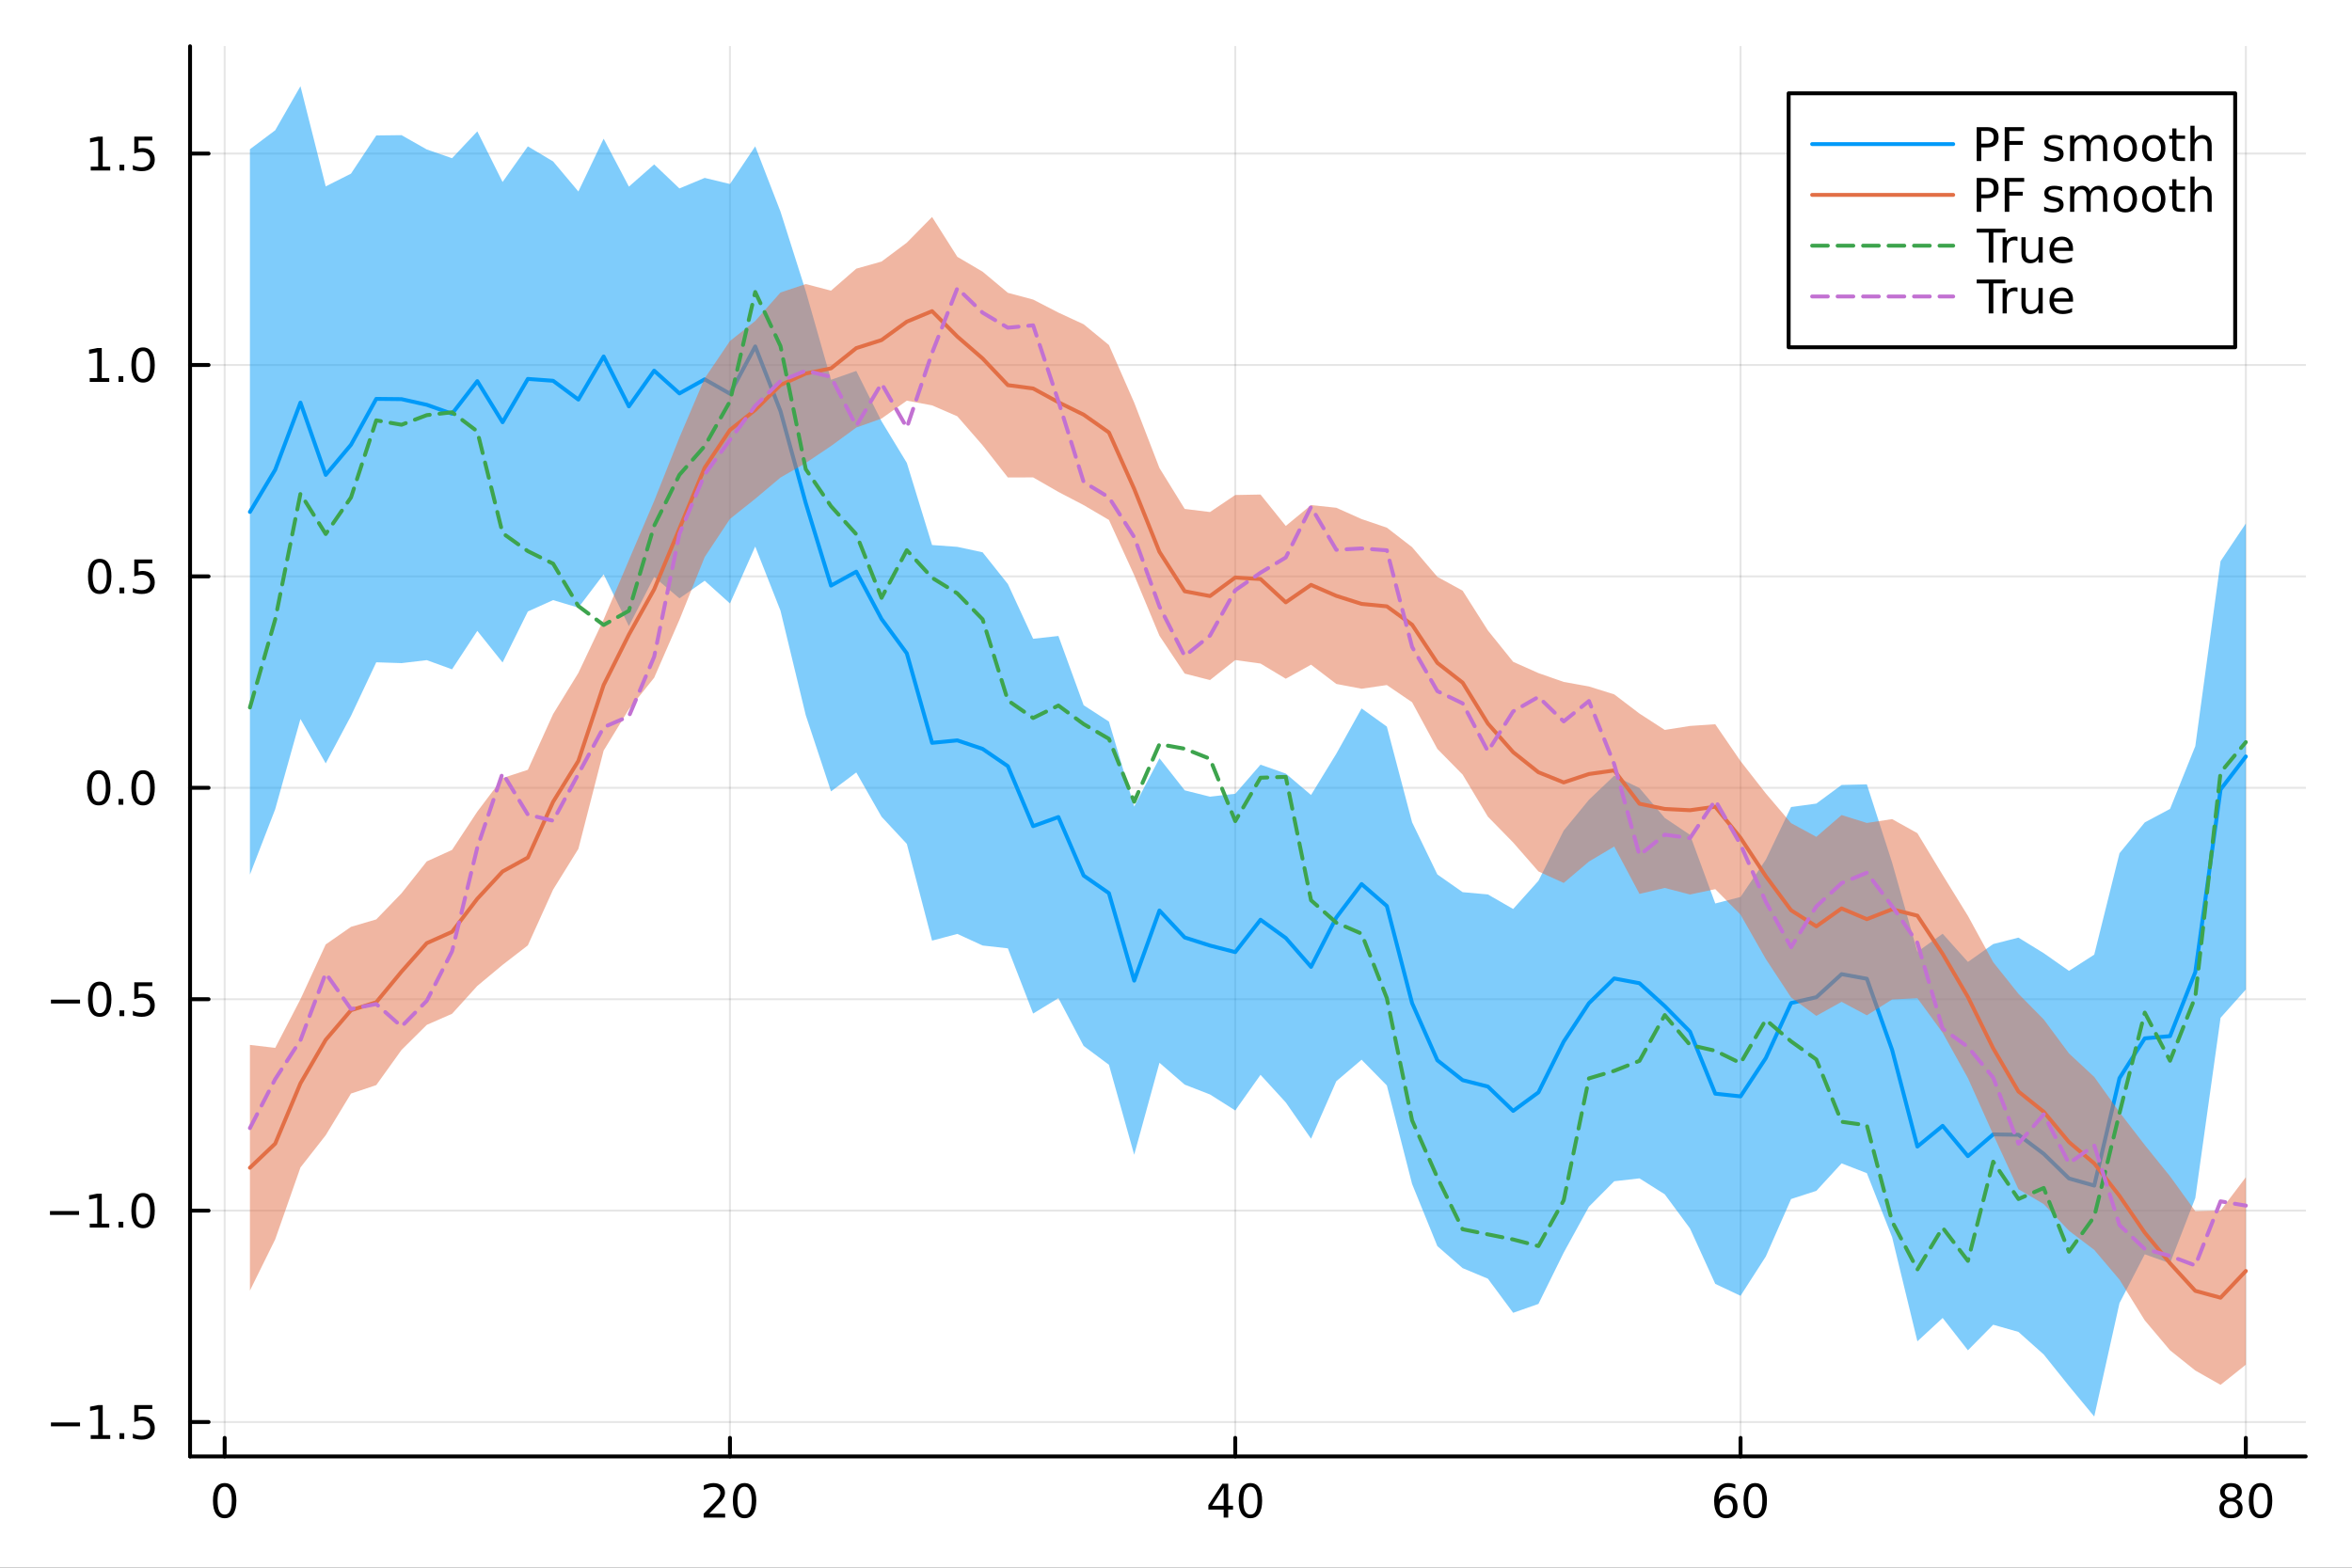 <?xml version="1.0" encoding="utf-8"?>
<svg xmlns="http://www.w3.org/2000/svg" xmlns:xlink="http://www.w3.org/1999/xlink" width="600" height="400" viewBox="0 0 2400 1600">
<rect x="0" y="0" width="2400" height="1600" fill="#333333" stroke="none"/>
<defs>
  <clipPath id="clip860">
    <rect x="0" y="0" width="2400" height="1600"/>
  </clipPath>
</defs>
<path clip-path="url(#clip860)" d="M0 1600 L2400 1600 L2400 0 L0 0  Z" fill="#ffffff" fill-rule="evenodd" fill-opacity="1"/>
<defs>
  <clipPath id="clip861">
    <rect x="480" y="0" width="1681" height="1600"/>
  </clipPath>
</defs>
<path clip-path="url(#clip860)" d="M193.936 1486.45 L2352.76 1486.45 L2352.76 47.244 L193.936 47.244  Z" fill="#ffffff" fill-rule="evenodd" fill-opacity="1"/>
<defs>
  <clipPath id="clip862">
    <rect x="193" y="47" width="2160" height="1440"/>
  </clipPath>
</defs>
<polyline clip-path="url(#clip862)" style="stroke:#000000; stroke-linecap:round; stroke-linejoin:round; stroke-width:2; stroke-opacity:0.1; fill:none" points="229.255,1486.45 229.255,47.244 "/>
<polyline clip-path="url(#clip862)" style="stroke:#000000; stroke-linecap:round; stroke-linejoin:round; stroke-width:2; stroke-opacity:0.1; fill:none" points="744.855,1486.45 744.855,47.244 "/>
<polyline clip-path="url(#clip862)" style="stroke:#000000; stroke-linecap:round; stroke-linejoin:round; stroke-width:2; stroke-opacity:0.1; fill:none" points="1260.46,1486.45 1260.46,47.244 "/>
<polyline clip-path="url(#clip862)" style="stroke:#000000; stroke-linecap:round; stroke-linejoin:round; stroke-width:2; stroke-opacity:0.1; fill:none" points="1776.06,1486.45 1776.06,47.244 "/>
<polyline clip-path="url(#clip862)" style="stroke:#000000; stroke-linecap:round; stroke-linejoin:round; stroke-width:2; stroke-opacity:0.1; fill:none" points="2291.66,1486.45 2291.66,47.244 "/>
<polyline clip-path="url(#clip862)" style="stroke:#000000; stroke-linecap:round; stroke-linejoin:round; stroke-width:2; stroke-opacity:0.1; fill:none" points="193.936,1451.34 2352.76,1451.34 "/>
<polyline clip-path="url(#clip862)" style="stroke:#000000; stroke-linecap:round; stroke-linejoin:round; stroke-width:2; stroke-opacity:0.1; fill:none" points="193.936,1235.57 2352.76,1235.57 "/>
<polyline clip-path="url(#clip862)" style="stroke:#000000; stroke-linecap:round; stroke-linejoin:round; stroke-width:2; stroke-opacity:0.1; fill:none" points="193.936,1019.81 2352.76,1019.81 "/>
<polyline clip-path="url(#clip862)" style="stroke:#000000; stroke-linecap:round; stroke-linejoin:round; stroke-width:2; stroke-opacity:0.1; fill:none" points="193.936,804.038 2352.76,804.038 "/>
<polyline clip-path="url(#clip862)" style="stroke:#000000; stroke-linecap:round; stroke-linejoin:round; stroke-width:2; stroke-opacity:0.1; fill:none" points="193.936,588.27 2352.76,588.27 "/>
<polyline clip-path="url(#clip862)" style="stroke:#000000; stroke-linecap:round; stroke-linejoin:round; stroke-width:2; stroke-opacity:0.1; fill:none" points="193.936,372.503 2352.76,372.503 "/>
<polyline clip-path="url(#clip862)" style="stroke:#000000; stroke-linecap:round; stroke-linejoin:round; stroke-width:2; stroke-opacity:0.1; fill:none" points="193.936,156.735 2352.76,156.735 "/>
<polyline clip-path="url(#clip860)" style="stroke:#000000; stroke-linecap:round; stroke-linejoin:round; stroke-width:4; stroke-opacity:1; fill:none" points="193.936,1486.45 2352.76,1486.45 "/>
<polyline clip-path="url(#clip860)" style="stroke:#000000; stroke-linecap:round; stroke-linejoin:round; stroke-width:4; stroke-opacity:1; fill:none" points="229.255,1486.45 229.255,1467.55 "/>
<polyline clip-path="url(#clip860)" style="stroke:#000000; stroke-linecap:round; stroke-linejoin:round; stroke-width:4; stroke-opacity:1; fill:none" points="744.855,1486.45 744.855,1467.55 "/>
<polyline clip-path="url(#clip860)" style="stroke:#000000; stroke-linecap:round; stroke-linejoin:round; stroke-width:4; stroke-opacity:1; fill:none" points="1260.46,1486.45 1260.46,1467.55 "/>
<polyline clip-path="url(#clip860)" style="stroke:#000000; stroke-linecap:round; stroke-linejoin:round; stroke-width:4; stroke-opacity:1; fill:none" points="1776.06,1486.45 1776.06,1467.55 "/>
<polyline clip-path="url(#clip860)" style="stroke:#000000; stroke-linecap:round; stroke-linejoin:round; stroke-width:4; stroke-opacity:1; fill:none" points="2291.66,1486.45 2291.66,1467.55 "/>
<path clip-path="url(#clip860)" d="M229.255 1517.37 Q225.644 1517.37 223.815 1520.93 Q222.009 1524.47 222.009 1531.6 Q222.009 1538.71 223.815 1542.27 Q225.644 1545.82 229.255 1545.82 Q232.889 1545.82 234.694 1542.27 Q236.523 1538.71 236.523 1531.6 Q236.523 1524.47 234.694 1520.93 Q232.889 1517.37 229.255 1517.37 M229.255 1513.66 Q235.065 1513.66 238.12 1518.27 Q241.199 1522.85 241.199 1531.6 Q241.199 1540.33 238.12 1544.94 Q235.065 1549.52 229.255 1549.52 Q223.444 1549.52 220.366 1544.94 Q217.31 1540.33 217.31 1531.6 Q217.31 1522.85 220.366 1518.27 Q223.444 1513.66 229.255 1513.66 Z" fill="#000000" fill-rule="nonzero" fill-opacity="1" /><path clip-path="url(#clip860)" d="M723.629 1544.91 L739.948 1544.91 L739.948 1548.85 L718.004 1548.85 L718.004 1544.91 Q720.666 1542.16 725.249 1537.53 Q729.855 1532.88 731.036 1531.53 Q733.281 1529.01 734.161 1527.27 Q735.064 1525.51 735.064 1523.82 Q735.064 1521.07 733.119 1519.33 Q731.198 1517.6 728.096 1517.6 Q725.897 1517.6 723.443 1518.36 Q721.013 1519.13 718.235 1520.68 L718.235 1515.95 Q721.059 1514.82 723.513 1514.24 Q725.967 1513.66 728.004 1513.66 Q733.374 1513.66 736.568 1516.35 Q739.763 1519.03 739.763 1523.52 Q739.763 1525.65 738.953 1527.57 Q738.166 1529.47 736.059 1532.07 Q735.48 1532.74 732.379 1535.95 Q729.277 1539.15 723.629 1544.91 Z" fill="#000000" fill-rule="nonzero" fill-opacity="1" /><path clip-path="url(#clip860)" d="M759.763 1517.37 Q756.152 1517.37 754.323 1520.93 Q752.517 1524.47 752.517 1531.6 Q752.517 1538.71 754.323 1542.27 Q756.152 1545.82 759.763 1545.82 Q763.397 1545.82 765.202 1542.27 Q767.031 1538.71 767.031 1531.6 Q767.031 1524.47 765.202 1520.93 Q763.397 1517.37 759.763 1517.37 M759.763 1513.66 Q765.573 1513.66 768.628 1518.27 Q771.707 1522.85 771.707 1531.6 Q771.707 1540.33 768.628 1544.94 Q765.573 1549.52 759.763 1549.52 Q753.952 1549.52 750.874 1544.94 Q747.818 1540.33 747.818 1531.6 Q747.818 1522.85 750.874 1518.27 Q753.952 1513.66 759.763 1513.66 Z" fill="#000000" fill-rule="nonzero" fill-opacity="1" /><path clip-path="url(#clip860)" d="M1248.63 1518.36 L1236.82 1536.81 L1248.63 1536.81 L1248.63 1518.36 M1247.4 1514.29 L1253.28 1514.29 L1253.28 1536.81 L1258.21 1536.81 L1258.21 1540.7 L1253.28 1540.7 L1253.28 1548.85 L1248.63 1548.85 L1248.63 1540.7 L1233.03 1540.7 L1233.03 1536.19 L1247.4 1514.29 Z" fill="#000000" fill-rule="nonzero" fill-opacity="1" /><path clip-path="url(#clip860)" d="M1275.94 1517.37 Q1272.33 1517.37 1270.5 1520.93 Q1268.7 1524.47 1268.7 1531.6 Q1268.7 1538.71 1270.5 1542.27 Q1272.33 1545.82 1275.94 1545.82 Q1279.58 1545.82 1281.38 1542.27 Q1283.21 1538.71 1283.21 1531.6 Q1283.21 1524.47 1281.38 1520.93 Q1279.58 1517.37 1275.94 1517.37 M1275.94 1513.66 Q1281.75 1513.66 1284.81 1518.27 Q1287.89 1522.85 1287.89 1531.6 Q1287.89 1540.33 1284.81 1544.94 Q1281.75 1549.52 1275.94 1549.52 Q1270.13 1549.52 1267.05 1544.94 Q1264 1540.33 1264 1531.6 Q1264 1522.85 1267.05 1518.27 Q1270.13 1513.66 1275.94 1513.66 Z" fill="#000000" fill-rule="nonzero" fill-opacity="1" /><path clip-path="url(#clip860)" d="M1761.46 1529.7 Q1758.31 1529.7 1756.46 1531.86 Q1754.63 1534.01 1754.63 1537.76 Q1754.63 1541.49 1756.46 1543.66 Q1758.31 1545.82 1761.46 1545.82 Q1764.61 1545.82 1766.44 1543.66 Q1768.29 1541.49 1768.29 1537.76 Q1768.29 1534.01 1766.44 1531.86 Q1764.61 1529.7 1761.46 1529.7 M1770.74 1515.05 L1770.74 1519.31 Q1768.98 1518.48 1767.18 1518.04 Q1765.4 1517.6 1763.64 1517.6 Q1759.01 1517.6 1756.55 1520.72 Q1754.12 1523.85 1753.78 1530.17 Q1755.14 1528.15 1757.2 1527.09 Q1759.26 1526 1761.74 1526 Q1766.95 1526 1769.96 1529.17 Q1772.99 1532.32 1772.99 1537.76 Q1772.99 1543.08 1769.84 1546.3 Q1766.69 1549.52 1761.46 1549.52 Q1755.47 1549.52 1752.3 1544.94 Q1749.12 1540.33 1749.12 1531.6 Q1749.12 1523.41 1753.01 1518.55 Q1756.9 1513.66 1763.45 1513.66 Q1765.21 1513.66 1766.99 1514.01 Q1768.8 1514.36 1770.74 1515.05 Z" fill="#000000" fill-rule="nonzero" fill-opacity="1" /><path clip-path="url(#clip860)" d="M1791.04 1517.37 Q1787.43 1517.37 1785.61 1520.93 Q1783.8 1524.47 1783.8 1531.6 Q1783.8 1538.71 1785.61 1542.27 Q1787.43 1545.82 1791.04 1545.82 Q1794.68 1545.82 1796.48 1542.27 Q1798.31 1538.71 1798.31 1531.6 Q1798.31 1524.47 1796.48 1520.93 Q1794.68 1517.37 1791.04 1517.37 M1791.04 1513.66 Q1796.86 1513.66 1799.91 1518.27 Q1802.99 1522.85 1802.99 1531.6 Q1802.99 1540.33 1799.91 1544.94 Q1796.86 1549.52 1791.04 1549.52 Q1785.23 1549.52 1782.16 1544.94 Q1779.1 1540.33 1779.1 1531.6 Q1779.1 1522.85 1782.16 1518.27 Q1785.23 1513.66 1791.04 1513.66 Z" fill="#000000" fill-rule="nonzero" fill-opacity="1" /><path clip-path="url(#clip860)" d="M2276.53 1532.44 Q2273.2 1532.44 2271.28 1534.22 Q2269.38 1536 2269.38 1539.13 Q2269.38 1542.25 2271.28 1544.03 Q2273.2 1545.82 2276.53 1545.82 Q2279.86 1545.82 2281.78 1544.03 Q2283.71 1542.23 2283.71 1539.13 Q2283.71 1536 2281.78 1534.22 Q2279.89 1532.44 2276.53 1532.44 M2271.85 1530.45 Q2268.84 1529.7 2267.16 1527.64 Q2265.49 1525.58 2265.49 1522.62 Q2265.49 1518.48 2268.43 1516.07 Q2271.39 1513.66 2276.53 1513.66 Q2281.69 1513.66 2284.63 1516.07 Q2287.57 1518.48 2287.57 1522.62 Q2287.57 1525.58 2285.88 1527.64 Q2284.22 1529.7 2281.23 1530.45 Q2284.61 1531.23 2286.48 1533.52 Q2288.38 1535.82 2288.38 1539.13 Q2288.38 1544.15 2285.3 1546.83 Q2282.25 1549.52 2276.53 1549.52 Q2270.81 1549.52 2267.73 1546.83 Q2264.68 1544.15 2264.68 1539.13 Q2264.68 1535.82 2266.58 1533.52 Q2268.47 1531.23 2271.85 1530.45 M2270.14 1523.06 Q2270.14 1525.75 2271.81 1527.25 Q2273.5 1528.76 2276.53 1528.76 Q2279.54 1528.76 2281.23 1527.25 Q2282.94 1525.75 2282.94 1523.06 Q2282.94 1520.38 2281.23 1518.87 Q2279.54 1517.37 2276.53 1517.37 Q2273.5 1517.37 2271.81 1518.87 Q2270.14 1520.38 2270.14 1523.06 Z" fill="#000000" fill-rule="nonzero" fill-opacity="1" /><path clip-path="url(#clip860)" d="M2306.69 1517.37 Q2303.08 1517.37 2301.25 1520.93 Q2299.45 1524.47 2299.45 1531.6 Q2299.45 1538.71 2301.25 1542.27 Q2303.08 1545.82 2306.69 1545.82 Q2310.33 1545.82 2312.13 1542.27 Q2313.96 1538.71 2313.96 1531.6 Q2313.96 1524.47 2312.13 1520.93 Q2310.33 1517.37 2306.69 1517.37 M2306.69 1513.66 Q2312.5 1513.66 2315.56 1518.27 Q2318.64 1522.85 2318.64 1531.6 Q2318.64 1540.33 2315.56 1544.94 Q2312.5 1549.52 2306.69 1549.52 Q2300.88 1549.52 2297.8 1544.94 Q2294.75 1540.33 2294.75 1531.6 Q2294.75 1522.85 2297.8 1518.27 Q2300.88 1513.66 2306.69 1513.66 Z" fill="#000000" fill-rule="nonzero" fill-opacity="1" /><polyline clip-path="url(#clip860)" style="stroke:#000000; stroke-linecap:round; stroke-linejoin:round; stroke-width:4; stroke-opacity:1; fill:none" points="193.936,1486.45 193.936,47.244 "/>
<polyline clip-path="url(#clip860)" style="stroke:#000000; stroke-linecap:round; stroke-linejoin:round; stroke-width:4; stroke-opacity:1; fill:none" points="193.936,1451.34 212.834,1451.34 "/>
<polyline clip-path="url(#clip860)" style="stroke:#000000; stroke-linecap:round; stroke-linejoin:round; stroke-width:4; stroke-opacity:1; fill:none" points="193.936,1235.57 212.834,1235.57 "/>
<polyline clip-path="url(#clip860)" style="stroke:#000000; stroke-linecap:round; stroke-linejoin:round; stroke-width:4; stroke-opacity:1; fill:none" points="193.936,1019.81 212.834,1019.81 "/>
<polyline clip-path="url(#clip860)" style="stroke:#000000; stroke-linecap:round; stroke-linejoin:round; stroke-width:4; stroke-opacity:1; fill:none" points="193.936,804.038 212.834,804.038 "/>
<polyline clip-path="url(#clip860)" style="stroke:#000000; stroke-linecap:round; stroke-linejoin:round; stroke-width:4; stroke-opacity:1; fill:none" points="193.936,588.27 212.834,588.27 "/>
<polyline clip-path="url(#clip860)" style="stroke:#000000; stroke-linecap:round; stroke-linejoin:round; stroke-width:4; stroke-opacity:1; fill:none" points="193.936,372.503 212.834,372.503 "/>
<polyline clip-path="url(#clip860)" style="stroke:#000000; stroke-linecap:round; stroke-linejoin:round; stroke-width:4; stroke-opacity:1; fill:none" points="193.936,156.735 212.834,156.735 "/>
<path clip-path="url(#clip860)" d="M51.987 1451.79 L81.663 1451.79 L81.663 1455.73 L51.987 1455.73 L51.987 1451.79 Z" fill="#000000" fill-rule="nonzero" fill-opacity="1" /><path clip-path="url(#clip860)" d="M92.566 1464.69 L100.205 1464.69 L100.205 1438.32 L91.895 1439.99 L91.895 1435.73 L100.159 1434.06 L104.834 1434.06 L104.834 1464.69 L112.473 1464.69 L112.473 1468.62 L92.566 1468.62 L92.566 1464.69 Z" fill="#000000" fill-rule="nonzero" fill-opacity="1" /><path clip-path="url(#clip860)" d="M121.918 1462.74 L126.802 1462.74 L126.802 1468.62 L121.918 1468.62 L121.918 1462.74 Z" fill="#000000" fill-rule="nonzero" fill-opacity="1" /><path clip-path="url(#clip860)" d="M137.033 1434.06 L155.39 1434.06 L155.39 1438 L141.316 1438 L141.316 1446.47 Q142.334 1446.12 143.353 1445.96 Q144.371 1445.77 145.39 1445.77 Q151.177 1445.77 154.556 1448.94 Q157.936 1452.12 157.936 1457.53 Q157.936 1463.11 154.464 1466.21 Q150.992 1469.29 144.672 1469.29 Q142.496 1469.29 140.228 1468.92 Q137.982 1468.55 135.575 1467.81 L135.575 1463.11 Q137.658 1464.25 139.881 1464.8 Q142.103 1465.36 144.58 1465.36 Q148.584 1465.36 150.922 1463.25 Q153.26 1461.14 153.26 1457.53 Q153.26 1453.92 150.922 1451.82 Q148.584 1449.71 144.58 1449.71 Q142.705 1449.71 140.83 1450.13 Q138.978 1450.54 137.033 1451.42 L137.033 1434.06 Z" fill="#000000" fill-rule="nonzero" fill-opacity="1" /><path clip-path="url(#clip860)" d="M50.992 1236.02 L80.668 1236.02 L80.668 1239.96 L50.992 1239.96 L50.992 1236.02 Z" fill="#000000" fill-rule="nonzero" fill-opacity="1" /><path clip-path="url(#clip860)" d="M91.571 1248.92 L99.21 1248.92 L99.21 1222.55 L90.899 1224.22 L90.899 1219.96 L99.163 1218.29 L103.839 1218.29 L103.839 1248.92 L111.478 1248.92 L111.478 1252.85 L91.571 1252.85 L91.571 1248.92 Z" fill="#000000" fill-rule="nonzero" fill-opacity="1" /><path clip-path="url(#clip860)" d="M120.922 1246.97 L125.807 1246.97 L125.807 1252.85 L120.922 1252.85 L120.922 1246.97 Z" fill="#000000" fill-rule="nonzero" fill-opacity="1" /><path clip-path="url(#clip860)" d="M145.992 1221.37 Q142.381 1221.37 140.552 1224.94 Q138.746 1228.48 138.746 1235.61 Q138.746 1242.71 140.552 1246.28 Q142.381 1249.82 145.992 1249.82 Q149.626 1249.82 151.431 1246.28 Q153.26 1242.71 153.26 1235.61 Q153.26 1228.48 151.431 1224.94 Q149.626 1221.37 145.992 1221.37 M145.992 1217.67 Q151.802 1217.67 154.857 1222.27 Q157.936 1226.86 157.936 1235.61 Q157.936 1244.33 154.857 1248.94 Q151.802 1253.52 145.992 1253.52 Q140.181 1253.52 137.103 1248.94 Q134.047 1244.33 134.047 1235.61 Q134.047 1226.86 137.103 1222.27 Q140.181 1217.67 145.992 1217.67 Z" fill="#000000" fill-rule="nonzero" fill-opacity="1" /><path clip-path="url(#clip860)" d="M51.987 1020.26 L81.663 1020.26 L81.663 1024.19 L51.987 1024.19 L51.987 1020.26 Z" fill="#000000" fill-rule="nonzero" fill-opacity="1" /><path clip-path="url(#clip860)" d="M101.756 1005.6 Q98.145 1005.6 96.316 1009.17 Q94.51 1012.71 94.51 1019.84 Q94.51 1026.95 96.316 1030.51 Q98.145 1034.05 101.756 1034.05 Q105.39 1034.05 107.196 1030.51 Q109.024 1026.95 109.024 1019.84 Q109.024 1012.71 107.196 1009.17 Q105.39 1005.6 101.756 1005.6 M101.756 1001.9 Q107.566 1001.9 110.621 1006.51 Q113.7 1011.09 113.7 1019.84 Q113.7 1028.57 110.621 1033.17 Q107.566 1037.76 101.756 1037.76 Q95.946 1037.76 92.867 1033.17 Q89.811 1028.57 89.811 1019.84 Q89.811 1011.09 92.867 1006.51 Q95.946 1001.9 101.756 1001.9 Z" fill="#000000" fill-rule="nonzero" fill-opacity="1" /><path clip-path="url(#clip860)" d="M121.918 1031.21 L126.802 1031.21 L126.802 1037.09 L121.918 1037.09 L121.918 1031.21 Z" fill="#000000" fill-rule="nonzero" fill-opacity="1" /><path clip-path="url(#clip860)" d="M137.033 1002.53 L155.39 1002.53 L155.39 1006.46 L141.316 1006.46 L141.316 1014.93 Q142.334 1014.59 143.353 1014.42 Q144.371 1014.24 145.39 1014.24 Q151.177 1014.24 154.556 1017.41 Q157.936 1020.58 157.936 1026 Q157.936 1031.58 154.464 1034.68 Q150.992 1037.76 144.672 1037.76 Q142.496 1037.76 140.228 1037.39 Q137.982 1037.02 135.575 1036.28 L135.575 1031.58 Q137.658 1032.71 139.881 1033.27 Q142.103 1033.82 144.58 1033.82 Q148.584 1033.82 150.922 1031.72 Q153.26 1029.61 153.26 1026 Q153.26 1022.39 150.922 1020.28 Q148.584 1018.17 144.58 1018.17 Q142.705 1018.17 140.83 1018.59 Q138.978 1019.01 137.033 1019.89 L137.033 1002.53 Z" fill="#000000" fill-rule="nonzero" fill-opacity="1" /><path clip-path="url(#clip860)" d="M100.76 789.837 Q97.149 789.837 95.321 793.401 Q93.515 796.943 93.515 804.073 Q93.515 811.179 95.321 814.744 Q97.149 818.286 100.76 818.286 Q104.395 818.286 106.2 814.744 Q108.029 811.179 108.029 804.073 Q108.029 796.943 106.2 793.401 Q104.395 789.837 100.76 789.837 M100.76 786.133 Q106.571 786.133 109.626 790.739 Q112.705 795.323 112.705 804.073 Q112.705 812.799 109.626 817.406 Q106.571 821.989 100.76 821.989 Q94.95 821.989 91.871 817.406 Q88.816 812.799 88.816 804.073 Q88.816 795.323 91.871 790.739 Q94.95 786.133 100.76 786.133 Z" fill="#000000" fill-rule="nonzero" fill-opacity="1" /><path clip-path="url(#clip860)" d="M120.922 815.438 L125.807 815.438 L125.807 821.318 L120.922 821.318 L120.922 815.438 Z" fill="#000000" fill-rule="nonzero" fill-opacity="1" /><path clip-path="url(#clip860)" d="M145.992 789.837 Q142.381 789.837 140.552 793.401 Q138.746 796.943 138.746 804.073 Q138.746 811.179 140.552 814.744 Q142.381 818.286 145.992 818.286 Q149.626 818.286 151.431 814.744 Q153.26 811.179 153.26 804.073 Q153.26 796.943 151.431 793.401 Q149.626 789.837 145.992 789.837 M145.992 786.133 Q151.802 786.133 154.857 790.739 Q157.936 795.323 157.936 804.073 Q157.936 812.799 154.857 817.406 Q151.802 821.989 145.992 821.989 Q140.181 821.989 137.103 817.406 Q134.047 812.799 134.047 804.073 Q134.047 795.323 137.103 790.739 Q140.181 786.133 145.992 786.133 Z" fill="#000000" fill-rule="nonzero" fill-opacity="1" /><path clip-path="url(#clip860)" d="M101.756 574.069 Q98.145 574.069 96.316 577.634 Q94.51 581.176 94.51 588.305 Q94.51 595.412 96.316 598.976 Q98.145 602.518 101.756 602.518 Q105.39 602.518 107.196 598.976 Q109.024 595.412 109.024 588.305 Q109.024 581.176 107.196 577.634 Q105.39 574.069 101.756 574.069 M101.756 570.365 Q107.566 570.365 110.621 574.972 Q113.7 579.555 113.7 588.305 Q113.7 597.032 110.621 601.638 Q107.566 606.222 101.756 606.222 Q95.946 606.222 92.867 601.638 Q89.811 597.032 89.811 588.305 Q89.811 579.555 92.867 574.972 Q95.946 570.365 101.756 570.365 Z" fill="#000000" fill-rule="nonzero" fill-opacity="1" /><path clip-path="url(#clip860)" d="M121.918 599.671 L126.802 599.671 L126.802 605.55 L121.918 605.55 L121.918 599.671 Z" fill="#000000" fill-rule="nonzero" fill-opacity="1" /><path clip-path="url(#clip860)" d="M137.033 570.99 L155.39 570.99 L155.39 574.926 L141.316 574.926 L141.316 583.398 Q142.334 583.051 143.353 582.888 Q144.371 582.703 145.39 582.703 Q151.177 582.703 154.556 585.875 Q157.936 589.046 157.936 594.463 Q157.936 600.041 154.464 603.143 Q150.992 606.222 144.672 606.222 Q142.496 606.222 140.228 605.851 Q137.982 605.481 135.575 604.74 L135.575 600.041 Q137.658 601.175 139.881 601.731 Q142.103 602.287 144.58 602.287 Q148.584 602.287 150.922 600.18 Q153.26 598.074 153.26 594.463 Q153.26 590.851 150.922 588.745 Q148.584 586.638 144.58 586.638 Q142.705 586.638 140.83 587.055 Q138.978 587.472 137.033 588.351 L137.033 570.99 Z" fill="#000000" fill-rule="nonzero" fill-opacity="1" /><path clip-path="url(#clip860)" d="M91.571 385.848 L99.21 385.848 L99.21 359.482 L90.899 361.149 L90.899 356.89 L99.163 355.223 L103.839 355.223 L103.839 385.848 L111.478 385.848 L111.478 389.783 L91.571 389.783 L91.571 385.848 Z" fill="#000000" fill-rule="nonzero" fill-opacity="1" /><path clip-path="url(#clip860)" d="M120.922 383.903 L125.807 383.903 L125.807 389.783 L120.922 389.783 L120.922 383.903 Z" fill="#000000" fill-rule="nonzero" fill-opacity="1" /><path clip-path="url(#clip860)" d="M145.992 358.302 Q142.381 358.302 140.552 361.866 Q138.746 365.408 138.746 372.538 Q138.746 379.644 140.552 383.209 Q142.381 386.751 145.992 386.751 Q149.626 386.751 151.431 383.209 Q153.26 379.644 153.26 372.538 Q153.26 365.408 151.431 361.866 Q149.626 358.302 145.992 358.302 M145.992 354.598 Q151.802 354.598 154.857 359.204 Q157.936 363.788 157.936 372.538 Q157.936 381.264 154.857 385.871 Q151.802 390.454 145.992 390.454 Q140.181 390.454 137.103 385.871 Q134.047 381.264 134.047 372.538 Q134.047 363.788 137.103 359.204 Q140.181 354.598 145.992 354.598 Z" fill="#000000" fill-rule="nonzero" fill-opacity="1" /><path clip-path="url(#clip860)" d="M92.566 170.08 L100.205 170.08 L100.205 143.715 L91.895 145.381 L91.895 141.122 L100.159 139.455 L104.834 139.455 L104.834 170.08 L112.473 170.08 L112.473 174.015 L92.566 174.015 L92.566 170.08 Z" fill="#000000" fill-rule="nonzero" fill-opacity="1" /><path clip-path="url(#clip860)" d="M121.918 168.136 L126.802 168.136 L126.802 174.015 L121.918 174.015 L121.918 168.136 Z" fill="#000000" fill-rule="nonzero" fill-opacity="1" /><path clip-path="url(#clip860)" d="M137.033 139.455 L155.39 139.455 L155.39 143.391 L141.316 143.391 L141.316 151.863 Q142.334 151.515 143.353 151.353 Q144.371 151.168 145.39 151.168 Q151.177 151.168 154.556 154.34 Q157.936 157.511 157.936 162.927 Q157.936 168.506 154.464 171.608 Q150.992 174.687 144.672 174.687 Q142.496 174.687 140.228 174.316 Q137.982 173.946 135.575 173.205 L135.575 168.506 Q137.658 169.64 139.881 170.196 Q142.103 170.752 144.58 170.752 Q148.584 170.752 150.922 168.645 Q153.26 166.539 153.26 162.927 Q153.26 159.316 150.922 157.21 Q148.584 155.103 144.58 155.103 Q142.705 155.103 140.83 155.52 Q138.978 155.937 137.033 156.816 L137.033 139.455 Z" fill="#000000" fill-rule="nonzero" fill-opacity="1" /><path clip-path="url(#clip862)" d="M255.035 892.621 L280.815 825.895 L306.595 733.843 L332.375 779.098 L358.155 730.632 L383.935 675.936 L409.715 676.793 L435.495 673.739 L461.275 683.132 L487.055 643.891 L512.835 676.125 L538.615 624.081 L564.395 612.481 L590.175 620.18 L615.955 586.129 L641.735 639.017 L667.515 588.842 L693.295 610.688 L719.075 592.703 L744.855 615.889 L770.635 557.804 L796.415 623.252 L822.195 729.911 L847.975 807.708 L873.755 788.361 L899.535 833.541 L925.316 861.254 L951.096 960.017 L976.876 953.165 L1002.66 964.993 L1028.44 967.895 L1054.22 1034.44 L1080 1018.71 L1105.78 1067.52 L1131.56 1086.7 L1157.34 1178.53 L1183.12 1084.7 L1208.9 1106.99 L1234.68 1117.03 L1260.46 1133.35 L1286.24 1096.97 L1312.02 1125.15 L1337.8 1162.18 L1363.58 1103.5 L1389.36 1081.56 L1415.14 1107.81 L1440.92 1208.43 L1466.7 1271.81 L1492.48 1294.27 L1518.26 1305.05 L1544.04 1339.86 L1569.82 1330.8 L1595.6 1278.5 L1621.38 1231.53 L1647.16 1205.6 L1672.94 1202.64 L1698.72 1218.92 L1724.5 1253.78 L1750.28 1310.35 L1776.06 1322.52 L1801.84 1282.4 L1827.62 1223.75 L1853.4 1215.4 L1879.18 1187.34 L1904.96 1197.36 L1930.74 1262.74 L1956.52 1368.96 L1982.3 1345.13 L2008.08 1378.13 L2033.86 1352.03 L2059.64 1359.37 L2085.42 1382.38 L2111.2 1414.58 L2136.98 1445.72 L2162.76 1329.9 L2188.54 1280.16 L2214.32 1289.35 L2240.1 1222.77 L2265.88 1038.78 L2291.66 1009.92 L2291.66 534.284 L2265.88 572.758 L2240.1 761.535 L2214.32 825.597 L2188.54 839.365 L2162.76 870.817 L2136.98 974.33 L2111.2 990.888 L2085.42 972.807 L2059.64 956.954 L2033.86 963.517 L2008.08 981.763 L1982.3 952.968 L1956.52 971.407 L1930.74 880.4 L1904.96 800.496 L1879.18 801.147 L1853.4 820.138 L1827.62 823.668 L1801.84 877.403 L1776.06 915.434 L1750.28 922.09 L1724.5 852.048 L1698.72 834.754 L1672.94 804.297 L1647.16 791.652 L1621.38 816.226 L1595.6 847.699 L1569.82 898.97 L1544.04 927.723 L1518.26 912.883 L1492.48 910.554 L1466.7 892.493 L1440.92 839.276 L1415.14 741.565 L1389.36 723.012 L1363.58 769.282 L1337.8 811.384 L1312.02 789.516 L1286.24 780.424 L1260.46 810.115 L1234.68 813.107 L1208.9 806.642 L1183.12 773.88 L1157.34 823.146 L1131.56 736.451 L1105.78 719.786 L1080 649.079 L1054.22 651.934 L1028.44 596.079 L1002.66 563.695 L976.876 558.127 L951.096 556.259 L925.316 472.392 L899.535 429.955 L873.755 378.565 L847.975 387.609 L822.195 297.134 L796.415 215.95 L770.635 149.356 L744.855 187.802 L719.075 181.58 L693.295 192.328 L667.515 167.796 L641.735 190.478 L615.955 141.539 L590.175 195.44 L564.395 164.753 L538.615 149.384 L512.835 185.755 L487.055 134.083 L461.275 161.474 L435.495 152.557 L409.715 137.945 L383.935 138.256 L358.155 177.212 L332.375 190.232 L306.595 87.976 L280.815 132.974 L255.035 152.311  Z" fill="#009af9" fill-rule="evenodd" fill-opacity="0.5"/>
<polyline clip-path="url(#clip862)" style="stroke:#009af9; stroke-linecap:round; stroke-linejoin:round; stroke-width:4; stroke-opacity:1; fill:none" points="255.035,522.466 280.815,479.434 306.595,410.91 332.375,484.665 358.155,453.922 383.935,407.096 409.715,407.369 435.495,413.148 461.275,422.303 487.055,388.987 512.835,430.94 538.615,386.732 564.395,388.617 590.175,407.81 615.955,363.834 641.735,414.748 667.515,378.319 693.295,401.508 719.075,387.142 744.855,401.845 770.635,353.58 796.415,419.601 822.195,513.522 847.975,597.659 873.755,583.463 899.535,631.748 925.316,666.823 951.096,758.138 976.876,755.646 1002.66,764.344 1028.44,781.987 1054.22,843.187 1080,833.892 1105.78,893.653 1131.56,911.577 1157.34,1000.84 1183.12,929.292 1208.9,956.816 1234.68,965.067 1260.46,971.731 1286.24,938.699 1312.02,957.331 1337.8,986.784 1363.58,936.393 1389.36,902.286 1415.14,924.685 1440.92,1023.85 1466.7,1082.15 1492.48,1102.41 1518.26,1108.97 1544.04,1133.79 1569.82,1114.89 1595.6,1063.1 1621.38,1023.88 1647.16,998.627 1672.94,1003.47 1698.72,1026.84 1724.5,1052.91 1750.28,1116.22 1776.06,1118.98 1801.84,1079.9 1827.62,1023.71 1853.4,1017.77 1879.18,994.244 1904.96,998.929 1930.74,1071.57 1956.52,1170.18 1982.3,1149.05 2008.08,1179.95 2033.86,1157.77 2059.64,1158.16 2085.42,1177.59 2111.2,1202.73 2136.98,1210.02 2162.76,1100.36 2188.54,1059.76 2214.32,1057.48 2240.1,992.152 2265.88,805.77 2291.66,772.104 "/>
<path clip-path="url(#clip862)" d="M255.035 1317.18 L280.815 1264.93 L306.595 1191.52 L332.375 1158.61 L358.155 1116.12 L383.935 1107.47 L409.715 1071.58 L435.495 1045.99 L461.275 1034.68 L487.055 1006.24 L512.835 984.76 L538.615 964.836 L564.395 907.93 L590.175 866.351 L615.955 766.082 L641.735 723.819 L667.515 691.724 L693.295 632.589 L719.075 568.506 L744.855 529.632 L770.635 509.085 L796.415 487.371 L822.195 472.528 L847.975 455.205 L873.755 436.365 L899.535 427.173 L925.316 408.926 L951.096 413.715 L976.876 424.886 L1002.66 454.465 L1028.44 487.326 L1054.22 487.238 L1080 502.057 L1105.78 515.509 L1131.56 530.661 L1157.34 587.024 L1183.12 648.885 L1208.9 687.49 L1234.68 694.089 L1260.46 673.647 L1286.24 677.208 L1312.02 692.716 L1337.8 678.391 L1363.58 698.041 L1389.36 702.922 L1415.14 699.168 L1440.92 716.733 L1466.7 764.364 L1492.48 790.576 L1518.26 833.521 L1544.04 859.875 L1569.82 889.371 L1595.6 901.146 L1621.38 879.302 L1647.16 863.991 L1672.94 912.328 L1698.72 906.249 L1724.5 912.951 L1750.28 907.475 L1776.06 933.506 L1801.84 978.769 L1827.62 1017.98 L1853.4 1036.8 L1879.18 1022.47 L1904.96 1036.25 L1930.74 1020.07 L1956.52 1018.75 L1982.3 1054.08 L2008.08 1100.35 L2033.86 1157.86 L2059.64 1213.74 L2085.42 1228.92 L2111.2 1256.11 L2136.98 1275.64 L2162.76 1306.04 L2188.54 1347.59 L2214.32 1378.14 L2240.1 1398.76 L2265.88 1413.39 L2291.66 1392.84 L2291.66 1201.52 L2265.88 1235.53 L2240.1 1236.17 L2214.32 1200.52 L2188.54 1168.61 L2162.76 1135.18 L2136.98 1099.11 L2111.2 1075.14 L2085.42 1040.42 L2059.64 1014.26 L2033.86 981.986 L2008.08 934.753 L1982.3 892.988 L1956.52 850.364 L1930.74 835.991 L1904.96 839.926 L1879.18 831.846 L1853.4 854.079 L1827.62 840.064 L1801.84 809.758 L1776.06 776.798 L1750.28 739.17 L1724.5 740.894 L1698.72 744.969 L1672.94 728.275 L1647.16 708.687 L1621.38 700.618 L1595.6 695.971 L1569.82 686.96 L1544.04 675.455 L1518.26 643.469 L1492.48 602.866 L1466.7 588.735 L1440.92 558.448 L1415.14 538.523 L1389.36 529.766 L1363.58 518.23 L1337.8 515.491 L1312.02 536.766 L1286.24 504.732 L1260.46 505.213 L1234.68 522.592 L1208.9 519.417 L1183.12 477.671 L1157.34 410.91 L1131.56 352.134 L1105.78 330.972 L1080 319.046 L1054.22 305.746 L1028.44 298.835 L1002.66 277.284 L976.876 262.115 L951.096 221.438 L925.316 247.675 L899.535 266.938 L873.755 274.196 L847.975 296.644 L822.195 289.914 L796.415 298.534 L770.635 327.606 L744.855 348.042 L719.075 386.137 L693.295 446.5 L667.515 511.254 L641.735 571.598 L615.955 632.283 L590.175 686.785 L564.395 728.778 L538.615 785.667 L512.835 794.123 L487.055 828.334 L461.275 867.438 L435.495 879.155 L409.715 911.673 L383.935 938.342 L358.155 945.946 L332.375 963.878 L306.595 1019.79 L280.815 1069.47 L255.035 1066.44  Z" fill="#e26f46" fill-rule="evenodd" fill-opacity="0.5"/>
<polyline clip-path="url(#clip862)" style="stroke:#e26f46; stroke-linecap:round; stroke-linejoin:round; stroke-width:4; stroke-opacity:1; fill:none" points="255.035,1191.81 280.815,1167.2 306.595,1105.66 332.375,1061.25 358.155,1031.03 383.935,1022.9 409.715,991.626 435.495,962.573 461.275,951.061 487.055,917.288 512.835,889.441 538.615,875.251 564.395,818.354 590.175,776.568 615.955,699.182 641.735,647.708 667.515,601.489 693.295,539.544 719.075,477.321 744.855,438.837 770.635,418.345 796.415,392.952 822.195,381.221 847.975,375.924 873.755,355.281 899.535,347.056 925.316,328.301 951.096,317.576 976.876,343.5 1002.66,365.875 1028.44,393.08 1054.22,396.492 1080,410.552 1105.78,423.241 1131.56,441.397 1157.34,498.967 1183.12,563.278 1208.9,603.453 1234.68,608.341 1260.46,589.43 1286.24,590.97 1312.02,614.741 1337.8,596.941 1363.58,608.136 1389.36,616.344 1415.14,618.846 1440.92,637.59 1466.7,676.549 1492.48,696.721 1518.26,738.495 1544.04,767.665 1569.82,788.166 1595.6,798.559 1621.38,789.96 1647.16,786.339 1672.94,820.302 1698.72,825.609 1724.5,826.923 1750.28,823.322 1776.06,855.152 1801.84,894.263 1827.62,929.024 1853.4,945.44 1879.18,927.16 1904.96,938.087 1930.74,928.029 1956.52,934.557 1982.3,973.535 2008.08,1017.55 2033.86,1069.92 2059.64,1114 2085.42,1134.67 2111.2,1165.63 2136.98,1187.38 2162.76,1220.61 2188.54,1258.1 2214.32,1289.33 2240.1,1317.46 2265.88,1324.46 2291.66,1297.18 "/>
<polyline clip-path="url(#clip862)" style="stroke:#3da44d; stroke-linecap:round; stroke-linejoin:round; stroke-width:4; stroke-opacity:1; fill:none" stroke-dasharray="16, 10" points="255.035,722.077 280.815,632.235 306.595,503.808 332.375,545.015 358.155,507.697 383.935,429.01 409.715,433.508 435.495,423.708 461.275,420.783 487.055,440.257 512.835,544.148 538.615,562.5 564.395,575.292 590.175,618.576 615.955,637.851 641.735,623.393 667.515,536.604 693.295,484.592 719.075,455.274 744.855,409.712 770.635,298.031 796.415,353.207 822.195,478.857 847.975,516.631 873.755,545.247 899.535,610.145 925.316,561.502 951.096,589.667 976.876,605.636 1002.66,632.066 1028.44,714.858 1054.22,732.82 1080,720.072 1105.78,739.034 1131.56,754.067 1157.34,818.286 1183.12,759.528 1208.9,764.154 1234.68,774.436 1260.46,838.053 1286.24,793.762 1312.02,792.876 1337.8,918.824 1363.58,941.711 1389.36,952.905 1415.14,1018.68 1440.92,1143.5 1466.7,1201.75 1492.48,1254.58 1518.26,1259.8 1544.04,1265.01 1569.82,1271.74 1595.6,1225.14 1621.38,1100.59 1647.16,1092.93 1672.94,1082.7 1698.72,1035.97 1724.5,1066.51 1750.28,1072.43 1776.06,1085.04 1801.84,1040.81 1827.62,1062.81 1853.4,1081.33 1879.18,1144.89 1904.96,1148.49 1930.74,1246.67 1956.52,1295.69 1982.3,1253.01 2008.08,1286.86 2033.86,1185.63 2059.64,1223.75 2085.42,1212.47 2111.2,1277.51 2136.98,1241.73 2162.76,1136.05 2188.54,1033.46 2214.32,1082.59 2240.1,1017.53 2265.88,788.347 2291.66,757.44 "/>
<polyline clip-path="url(#clip862)" style="stroke:#c271d2; stroke-linecap:round; stroke-linejoin:round; stroke-width:4; stroke-opacity:1; fill:none" stroke-dasharray="16, 10" points="255.035,1151.34 280.815,1101.38 306.595,1061.63 332.375,993.28 358.155,1029.81 383.935,1024.74 409.715,1047.69 435.495,1021.41 461.275,970.894 487.055,864.967 512.835,788.985 538.615,831.407 564.395,837.665 590.175,789.942 615.955,742.223 641.735,731.075 667.515,670.236 693.295,544.861 719.075,484.164 744.855,448.957 770.635,414.195 796.415,388.92 822.195,378.308 847.975,384.654 873.755,434.688 899.535,391.405 925.316,436.483 951.096,360.181 976.876,294.14 1002.66,319.108 1028.44,334.472 1054.22,332.04 1080,409.443 1105.78,491.978 1131.56,507.624 1157.34,548.156 1183.12,618.981 1208.9,669.587 1234.68,648.697 1260.46,602.428 1286.24,584.526 1312.02,568.978 1337.8,517.366 1363.58,561.154 1389.36,559.742 1415.14,561.663 1440.92,660.256 1466.7,705.373 1492.48,717.872 1518.26,766.738 1544.04,726.06 1569.82,711.262 1595.6,736.267 1621.38,715.456 1647.16,779.945 1672.94,872.841 1698.72,851.888 1724.5,855.369 1750.28,816.835 1776.06,861.927 1801.84,920.377 1827.62,966.755 1853.4,925.105 1879.18,901.323 1904.96,890.696 1930.74,924.831 1956.52,962.239 1982.3,1049.88 2008.08,1068.5 2033.86,1099.75 2059.64,1167.3 2085.42,1137.32 2111.2,1187.33 2136.98,1169.01 2162.76,1250.33 2188.54,1274.65 2214.32,1281.8 2240.1,1291.56 2265.88,1226.09 2291.66,1230.46 "/>
<path clip-path="url(#clip860)" d="M1825.15 354.418 L2280.8 354.418 L2280.8 95.218 L1825.15 95.218  Z" fill="#ffffff" fill-rule="evenodd" fill-opacity="1"/>
<polyline clip-path="url(#clip860)" style="stroke:#000000; stroke-linecap:round; stroke-linejoin:round; stroke-width:4; stroke-opacity:1; fill:none" points="1825.15,354.418 2280.8,354.418 2280.8,95.218 1825.15,95.218 1825.15,354.418 "/>
<polyline clip-path="url(#clip860)" style="stroke:#009af9; stroke-linecap:round; stroke-linejoin:round; stroke-width:4; stroke-opacity:1; fill:none" points="1849.13,147.058 1993.05,147.058 "/>
<path clip-path="url(#clip860)" d="M2021.72 133.62 L2021.72 146.606 L2027.6 146.606 Q2030.86 146.606 2032.64 144.916 Q2034.43 143.227 2034.43 140.102 Q2034.43 137 2032.64 135.31 Q2030.86 133.62 2027.6 133.62 L2021.72 133.62 M2017.04 129.778 L2027.6 129.778 Q2033.41 129.778 2036.37 132.416 Q2039.36 135.032 2039.36 140.102 Q2039.36 145.217 2036.37 147.833 Q2033.41 150.449 2027.6 150.449 L2021.72 150.449 L2021.72 164.338 L2017.04 164.338 L2017.04 129.778 Z" fill="#000000" fill-rule="nonzero" fill-opacity="1" /><path clip-path="url(#clip860)" d="M2045.63 129.778 L2065.49 129.778 L2065.49 133.713 L2050.3 133.713 L2050.3 143.898 L2064.01 143.898 L2064.01 147.833 L2050.3 147.833 L2050.3 164.338 L2045.63 164.338 L2045.63 129.778 Z" fill="#000000" fill-rule="nonzero" fill-opacity="1" /><path clip-path="url(#clip860)" d="M2104.31 139.176 L2104.31 143.203 Q2102.5 142.277 2100.56 141.815 Q2098.61 141.352 2096.53 141.352 Q2093.36 141.352 2091.76 142.324 Q2090.19 143.296 2090.19 145.24 Q2090.19 146.722 2091.32 147.578 Q2092.46 148.412 2095.88 149.176 L2097.34 149.5 Q2101.88 150.472 2103.78 152.254 Q2105.7 154.014 2105.7 157.185 Q2105.7 160.796 2102.83 162.902 Q2099.98 165.009 2094.98 165.009 Q2092.9 165.009 2090.63 164.592 Q2088.38 164.199 2085.88 163.388 L2085.88 158.99 Q2088.24 160.217 2090.54 160.842 Q2092.83 161.444 2095.07 161.444 Q2098.08 161.444 2099.7 160.426 Q2101.32 159.384 2101.32 157.509 Q2101.32 155.773 2100.14 154.847 Q2098.99 153.921 2095.03 153.064 L2093.55 152.717 Q2089.59 151.884 2087.83 150.171 Q2086.07 148.435 2086.07 145.426 Q2086.07 141.768 2088.66 139.778 Q2091.25 137.787 2096.02 137.787 Q2098.38 137.787 2100.47 138.134 Q2102.55 138.481 2104.31 139.176 Z" fill="#000000" fill-rule="nonzero" fill-opacity="1" /><path clip-path="url(#clip860)" d="M2132.67 143.389 Q2134.26 140.518 2136.48 139.153 Q2138.71 137.787 2141.72 137.787 Q2145.77 137.787 2147.97 140.634 Q2150.17 143.458 2150.17 148.689 L2150.17 164.338 L2145.88 164.338 L2145.88 148.828 Q2145.88 145.102 2144.56 143.296 Q2143.24 141.49 2140.54 141.49 Q2137.23 141.49 2135.3 143.69 Q2133.38 145.889 2133.38 149.685 L2133.38 164.338 L2129.1 164.338 L2129.1 148.828 Q2129.1 145.078 2127.78 143.296 Q2126.46 141.49 2123.71 141.49 Q2120.44 141.49 2118.52 143.713 Q2116.6 145.912 2116.6 149.685 L2116.6 164.338 L2112.32 164.338 L2112.32 138.412 L2116.6 138.412 L2116.6 142.44 Q2118.06 140.055 2120.1 138.921 Q2122.13 137.787 2124.93 137.787 Q2127.76 137.787 2129.73 139.222 Q2131.72 140.657 2132.67 143.389 Z" fill="#000000" fill-rule="nonzero" fill-opacity="1" /><path clip-path="url(#clip860)" d="M2168.71 141.398 Q2165.28 141.398 2163.29 144.083 Q2161.3 146.745 2161.3 151.398 Q2161.3 156.051 2163.27 158.736 Q2165.26 161.398 2168.71 161.398 Q2172.11 161.398 2174.1 158.713 Q2176.09 156.027 2176.09 151.398 Q2176.09 146.791 2174.1 144.106 Q2172.11 141.398 2168.71 141.398 M2168.71 137.787 Q2174.26 137.787 2177.43 141.398 Q2180.61 145.009 2180.61 151.398 Q2180.61 157.764 2177.43 161.398 Q2174.26 165.009 2168.71 165.009 Q2163.13 165.009 2159.96 161.398 Q2156.81 157.764 2156.81 151.398 Q2156.81 145.009 2159.96 141.398 Q2163.13 137.787 2168.71 137.787 Z" fill="#000000" fill-rule="nonzero" fill-opacity="1" /><path clip-path="url(#clip860)" d="M2197.71 141.398 Q2194.29 141.398 2192.29 144.083 Q2190.3 146.745 2190.3 151.398 Q2190.3 156.051 2192.27 158.736 Q2194.26 161.398 2197.71 161.398 Q2201.11 161.398 2203.1 158.713 Q2205.1 156.027 2205.1 151.398 Q2205.1 146.791 2203.1 144.106 Q2201.11 141.398 2197.71 141.398 M2197.71 137.787 Q2203.27 137.787 2206.44 141.398 Q2209.61 145.009 2209.61 151.398 Q2209.61 157.764 2206.44 161.398 Q2203.27 165.009 2197.71 165.009 Q2192.13 165.009 2188.96 161.398 Q2185.81 157.764 2185.81 151.398 Q2185.81 145.009 2188.96 141.398 Q2192.13 137.787 2197.71 137.787 Z" fill="#000000" fill-rule="nonzero" fill-opacity="1" /><path clip-path="url(#clip860)" d="M2220.88 131.051 L2220.88 138.412 L2229.66 138.412 L2229.66 141.722 L2220.88 141.722 L2220.88 155.796 Q2220.88 158.967 2221.74 159.87 Q2222.62 160.773 2225.28 160.773 L2229.66 160.773 L2229.66 164.338 L2225.28 164.338 Q2220.35 164.338 2218.48 162.509 Q2216.6 160.657 2216.6 155.796 L2216.6 141.722 L2213.48 141.722 L2213.48 138.412 L2216.6 138.412 L2216.6 131.051 L2220.88 131.051 Z" fill="#000000" fill-rule="nonzero" fill-opacity="1" /><path clip-path="url(#clip860)" d="M2256.81 148.689 L2256.81 164.338 L2252.55 164.338 L2252.55 148.828 Q2252.55 145.148 2251.11 143.319 Q2249.68 141.49 2246.81 141.49 Q2243.36 141.49 2241.37 143.69 Q2239.38 145.889 2239.38 149.685 L2239.38 164.338 L2235.1 164.338 L2235.1 128.319 L2239.38 128.319 L2239.38 142.44 Q2240.91 140.102 2242.97 138.944 Q2245.05 137.787 2247.76 137.787 Q2252.23 137.787 2254.52 140.565 Q2256.81 143.319 2256.81 148.689 Z" fill="#000000" fill-rule="nonzero" fill-opacity="1" /><polyline clip-path="url(#clip860)" style="stroke:#e26f46; stroke-linecap:round; stroke-linejoin:round; stroke-width:4; stroke-opacity:1; fill:none" points="1849.13,198.898 1993.05,198.898 "/>
<path clip-path="url(#clip860)" d="M2021.72 185.46 L2021.72 198.446 L2027.6 198.446 Q2030.86 198.446 2032.64 196.756 Q2034.43 195.067 2034.43 191.942 Q2034.43 188.84 2032.64 187.15 Q2030.86 185.46 2027.6 185.46 L2021.72 185.46 M2017.04 181.618 L2027.6 181.618 Q2033.41 181.618 2036.37 184.256 Q2039.36 186.872 2039.36 191.942 Q2039.36 197.057 2036.37 199.673 Q2033.41 202.289 2027.6 202.289 L2021.72 202.289 L2021.72 216.178 L2017.04 216.178 L2017.04 181.618 Z" fill="#000000" fill-rule="nonzero" fill-opacity="1" /><path clip-path="url(#clip860)" d="M2045.63 181.618 L2065.49 181.618 L2065.49 185.553 L2050.3 185.553 L2050.3 195.738 L2064.01 195.738 L2064.01 199.673 L2050.3 199.673 L2050.3 216.178 L2045.63 216.178 L2045.63 181.618 Z" fill="#000000" fill-rule="nonzero" fill-opacity="1" /><path clip-path="url(#clip860)" d="M2104.31 191.016 L2104.31 195.043 Q2102.5 194.117 2100.56 193.655 Q2098.61 193.192 2096.53 193.192 Q2093.36 193.192 2091.76 194.164 Q2090.19 195.136 2090.19 197.08 Q2090.19 198.562 2091.32 199.418 Q2092.46 200.252 2095.88 201.016 L2097.34 201.34 Q2101.88 202.312 2103.78 204.094 Q2105.7 205.854 2105.7 209.025 Q2105.7 212.636 2102.83 214.742 Q2099.98 216.849 2094.98 216.849 Q2092.9 216.849 2090.63 216.432 Q2088.38 216.039 2085.88 215.228 L2085.88 210.83 Q2088.24 212.057 2090.54 212.682 Q2092.83 213.284 2095.07 213.284 Q2098.08 213.284 2099.7 212.266 Q2101.32 211.224 2101.32 209.349 Q2101.32 207.613 2100.14 206.687 Q2098.99 205.761 2095.03 204.904 L2093.55 204.557 Q2089.59 203.724 2087.83 202.011 Q2086.07 200.275 2086.07 197.266 Q2086.07 193.608 2088.66 191.618 Q2091.25 189.627 2096.02 189.627 Q2098.38 189.627 2100.47 189.974 Q2102.55 190.321 2104.31 191.016 Z" fill="#000000" fill-rule="nonzero" fill-opacity="1" /><path clip-path="url(#clip860)" d="M2132.67 195.229 Q2134.26 192.358 2136.48 190.993 Q2138.71 189.627 2141.72 189.627 Q2145.77 189.627 2147.97 192.474 Q2150.17 195.298 2150.17 200.529 L2150.17 216.178 L2145.88 216.178 L2145.88 200.668 Q2145.88 196.942 2144.56 195.136 Q2143.24 193.33 2140.54 193.33 Q2137.23 193.33 2135.3 195.53 Q2133.38 197.729 2133.38 201.525 L2133.38 216.178 L2129.1 216.178 L2129.1 200.668 Q2129.1 196.918 2127.78 195.136 Q2126.46 193.33 2123.71 193.33 Q2120.44 193.33 2118.52 195.553 Q2116.6 197.752 2116.6 201.525 L2116.6 216.178 L2112.32 216.178 L2112.32 190.252 L2116.6 190.252 L2116.6 194.28 Q2118.06 191.895 2120.1 190.761 Q2122.13 189.627 2124.93 189.627 Q2127.76 189.627 2129.73 191.062 Q2131.72 192.497 2132.67 195.229 Z" fill="#000000" fill-rule="nonzero" fill-opacity="1" /><path clip-path="url(#clip860)" d="M2168.71 193.238 Q2165.28 193.238 2163.29 195.923 Q2161.3 198.585 2161.3 203.238 Q2161.3 207.891 2163.27 210.576 Q2165.26 213.238 2168.71 213.238 Q2172.11 213.238 2174.1 210.553 Q2176.09 207.867 2176.09 203.238 Q2176.09 198.631 2174.1 195.946 Q2172.11 193.238 2168.71 193.238 M2168.71 189.627 Q2174.26 189.627 2177.43 193.238 Q2180.61 196.849 2180.61 203.238 Q2180.61 209.604 2177.43 213.238 Q2174.26 216.849 2168.71 216.849 Q2163.13 216.849 2159.96 213.238 Q2156.81 209.604 2156.81 203.238 Q2156.81 196.849 2159.96 193.238 Q2163.13 189.627 2168.71 189.627 Z" fill="#000000" fill-rule="nonzero" fill-opacity="1" /><path clip-path="url(#clip860)" d="M2197.71 193.238 Q2194.29 193.238 2192.29 195.923 Q2190.3 198.585 2190.3 203.238 Q2190.3 207.891 2192.27 210.576 Q2194.26 213.238 2197.71 213.238 Q2201.11 213.238 2203.1 210.553 Q2205.1 207.867 2205.1 203.238 Q2205.1 198.631 2203.1 195.946 Q2201.11 193.238 2197.71 193.238 M2197.71 189.627 Q2203.27 189.627 2206.44 193.238 Q2209.61 196.849 2209.61 203.238 Q2209.61 209.604 2206.44 213.238 Q2203.27 216.849 2197.71 216.849 Q2192.13 216.849 2188.96 213.238 Q2185.81 209.604 2185.81 203.238 Q2185.81 196.849 2188.96 193.238 Q2192.13 189.627 2197.71 189.627 Z" fill="#000000" fill-rule="nonzero" fill-opacity="1" /><path clip-path="url(#clip860)" d="M2220.88 182.891 L2220.88 190.252 L2229.66 190.252 L2229.66 193.562 L2220.88 193.562 L2220.88 207.636 Q2220.88 210.807 2221.74 211.71 Q2222.62 212.613 2225.28 212.613 L2229.66 212.613 L2229.66 216.178 L2225.28 216.178 Q2220.35 216.178 2218.48 214.349 Q2216.6 212.497 2216.6 207.636 L2216.6 193.562 L2213.48 193.562 L2213.48 190.252 L2216.6 190.252 L2216.6 182.891 L2220.88 182.891 Z" fill="#000000" fill-rule="nonzero" fill-opacity="1" /><path clip-path="url(#clip860)" d="M2256.81 200.529 L2256.81 216.178 L2252.55 216.178 L2252.55 200.668 Q2252.55 196.988 2251.11 195.159 Q2249.68 193.33 2246.81 193.33 Q2243.36 193.33 2241.37 195.53 Q2239.38 197.729 2239.38 201.525 L2239.38 216.178 L2235.1 216.178 L2235.1 180.159 L2239.38 180.159 L2239.38 194.28 Q2240.91 191.942 2242.97 190.784 Q2245.05 189.627 2247.76 189.627 Q2252.23 189.627 2254.52 192.405 Q2256.81 195.159 2256.81 200.529 Z" fill="#000000" fill-rule="nonzero" fill-opacity="1" /><polyline clip-path="url(#clip860)" style="stroke:#3da44d; stroke-linecap:round; stroke-linejoin:round; stroke-width:4; stroke-opacity:1; fill:none" stroke-dasharray="16, 10" points="1849.13,250.738 1993.05,250.738 "/>
<path clip-path="url(#clip860)" d="M2017.04 233.458 L2046.28 233.458 L2046.28 237.393 L2034.01 237.393 L2034.01 268.018 L2029.31 268.018 L2029.31 237.393 L2017.04 237.393 L2017.04 233.458 Z" fill="#000000" fill-rule="nonzero" fill-opacity="1" /><path clip-path="url(#clip860)" d="M2058.66 246.073 Q2057.94 245.657 2057.09 245.471 Q2056.25 245.263 2055.24 245.263 Q2051.62 245.263 2049.68 247.624 Q2047.76 249.962 2047.76 254.36 L2047.76 268.018 L2043.48 268.018 L2043.48 242.092 L2047.76 242.092 L2047.76 246.12 Q2049.1 243.758 2051.25 242.624 Q2053.41 241.467 2056.49 241.467 Q2056.93 241.467 2057.46 241.536 Q2057.99 241.583 2058.64 241.698 L2058.66 246.073 Z" fill="#000000" fill-rule="nonzero" fill-opacity="1" /><path clip-path="url(#clip860)" d="M2062.69 257.786 L2062.69 242.092 L2066.95 242.092 L2066.95 257.624 Q2066.95 261.305 2068.38 263.156 Q2069.82 264.985 2072.69 264.985 Q2076.14 264.985 2078.13 262.786 Q2080.14 260.587 2080.14 256.791 L2080.14 242.092 L2084.4 242.092 L2084.4 268.018 L2080.14 268.018 L2080.14 264.036 Q2078.59 266.397 2076.53 267.555 Q2074.49 268.689 2071.79 268.689 Q2067.32 268.689 2065 265.911 Q2062.69 263.133 2062.69 257.786 M2073.41 241.467 L2073.41 241.467 Z" fill="#000000" fill-rule="nonzero" fill-opacity="1" /><path clip-path="url(#clip860)" d="M2115.35 253.99 L2115.35 256.073 L2095.77 256.073 Q2096.05 260.471 2098.41 262.786 Q2100.79 265.078 2105.03 265.078 Q2107.48 265.078 2109.77 264.476 Q2112.09 263.874 2114.36 262.67 L2114.36 266.698 Q2112.06 267.67 2109.66 268.18 Q2107.25 268.689 2104.77 268.689 Q2098.57 268.689 2094.93 265.078 Q2091.32 261.467 2091.32 255.309 Q2091.32 248.944 2094.75 245.217 Q2098.2 241.467 2104.03 241.467 Q2109.26 241.467 2112.3 244.846 Q2115.35 248.203 2115.35 253.99 M2111.09 252.74 Q2111.05 249.245 2109.12 247.161 Q2107.23 245.078 2104.08 245.078 Q2100.51 245.078 2098.36 247.092 Q2096.23 249.106 2095.91 252.763 L2111.09 252.74 Z" fill="#000000" fill-rule="nonzero" fill-opacity="1" /><polyline clip-path="url(#clip860)" style="stroke:#c271d2; stroke-linecap:round; stroke-linejoin:round; stroke-width:4; stroke-opacity:1; fill:none" stroke-dasharray="16, 10" points="1849.13,302.578 1993.05,302.578 "/>
<path clip-path="url(#clip860)" d="M2017.04 285.298 L2046.28 285.298 L2046.28 289.233 L2034.01 289.233 L2034.01 319.858 L2029.31 319.858 L2029.31 289.233 L2017.04 289.233 L2017.04 285.298 Z" fill="#000000" fill-rule="nonzero" fill-opacity="1" /><path clip-path="url(#clip860)" d="M2058.66 297.913 Q2057.94 297.497 2057.09 297.311 Q2056.25 297.103 2055.24 297.103 Q2051.62 297.103 2049.68 299.464 Q2047.76 301.802 2047.76 306.2 L2047.76 319.858 L2043.48 319.858 L2043.48 293.932 L2047.76 293.932 L2047.76 297.96 Q2049.1 295.598 2051.25 294.464 Q2053.41 293.307 2056.49 293.307 Q2056.93 293.307 2057.46 293.376 Q2057.99 293.423 2058.64 293.538 L2058.66 297.913 Z" fill="#000000" fill-rule="nonzero" fill-opacity="1" /><path clip-path="url(#clip860)" d="M2062.69 309.626 L2062.69 293.932 L2066.95 293.932 L2066.95 309.464 Q2066.95 313.145 2068.38 314.996 Q2069.82 316.825 2072.69 316.825 Q2076.14 316.825 2078.13 314.626 Q2080.14 312.427 2080.14 308.631 L2080.14 293.932 L2084.4 293.932 L2084.4 319.858 L2080.14 319.858 L2080.14 315.876 Q2078.59 318.237 2076.53 319.395 Q2074.49 320.529 2071.79 320.529 Q2067.32 320.529 2065 317.751 Q2062.69 314.973 2062.69 309.626 M2073.41 293.307 L2073.41 293.307 Z" fill="#000000" fill-rule="nonzero" fill-opacity="1" /><path clip-path="url(#clip860)" d="M2115.35 305.83 L2115.35 307.913 L2095.77 307.913 Q2096.05 312.311 2098.41 314.626 Q2100.79 316.918 2105.03 316.918 Q2107.48 316.918 2109.77 316.316 Q2112.09 315.714 2114.36 314.51 L2114.36 318.538 Q2112.06 319.51 2109.66 320.02 Q2107.25 320.529 2104.77 320.529 Q2098.57 320.529 2094.93 316.918 Q2091.32 313.307 2091.32 307.149 Q2091.32 300.784 2094.75 297.057 Q2098.2 293.307 2104.03 293.307 Q2109.26 293.307 2112.3 296.686 Q2115.35 300.043 2115.35 305.83 M2111.09 304.58 Q2111.05 301.085 2109.12 299.001 Q2107.23 296.918 2104.08 296.918 Q2100.51 296.918 2098.36 298.932 Q2096.23 300.946 2095.91 304.603 L2111.09 304.58 Z" fill="#000000" fill-rule="nonzero" fill-opacity="1" /></svg>
